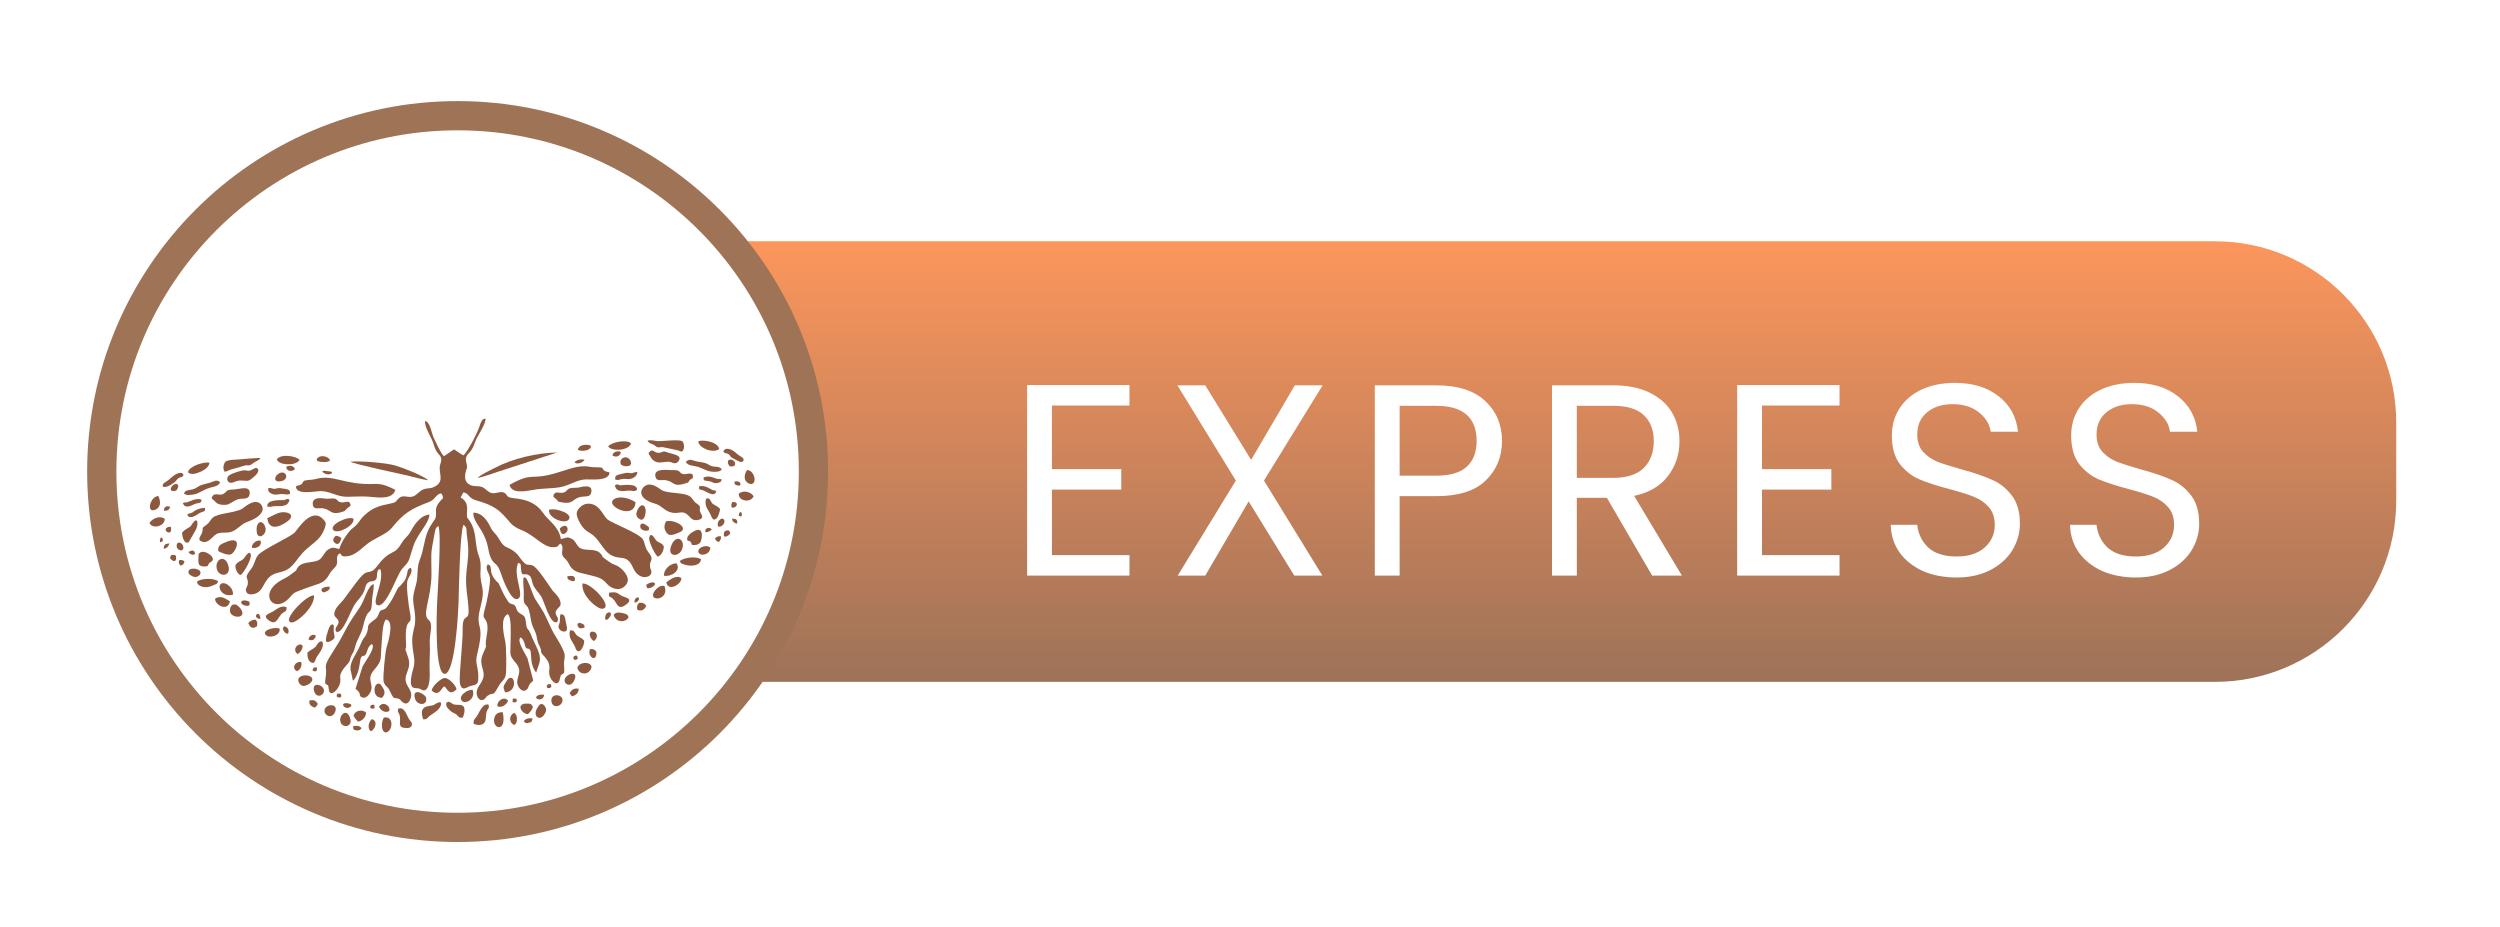 <svg width="89" height="33" viewBox="0 0 89 33" fill="none" xmlns="http://www.w3.org/2000/svg">
<g filter="url(#filter0_d_84_1191)">
<path d="M25.648 5.52H78.851C82.55 5.52 85.549 8.518 85.549 12.217V14.994C85.549 18.693 82.55 21.692 78.851 21.692H25.648V5.52Z" fill="url(#paint0_linear_84_1191)" stroke="white" stroke-width="0.487"/>
<path d="M37.449 11.611V13.875H39.917V14.604H37.449V16.936H40.209V17.665H36.565V10.882H40.209V11.611H37.449ZM44.997 14.283L47.076 17.665H46.075L44.452 15.022L42.907 17.665H41.926L43.996 14.283L41.916 10.892H42.907L44.54 13.545L46.095 10.892H47.086L44.997 14.283ZM53.471 12.874C53.471 13.438 53.277 13.908 52.888 14.283C52.506 14.653 51.92 14.837 51.129 14.837H49.827V17.665H48.943V10.892H51.129C51.894 10.892 52.474 11.076 52.869 11.446C53.27 11.815 53.471 12.291 53.471 12.874ZM51.129 14.108C51.622 14.108 51.984 14.002 52.218 13.788C52.451 13.574 52.568 13.269 52.568 12.874C52.568 12.039 52.088 11.621 51.129 11.621H49.827V14.108H51.129ZM58.817 17.665L57.204 14.896H56.135V17.665H55.251V10.892H57.437C57.949 10.892 58.38 10.979 58.73 11.154C59.086 11.329 59.352 11.566 59.526 11.864C59.701 12.162 59.789 12.502 59.789 12.884C59.789 13.35 59.653 13.762 59.381 14.118C59.115 14.474 58.713 14.711 58.176 14.828L59.876 17.665H58.817ZM56.135 14.186H57.437C57.916 14.186 58.276 14.069 58.516 13.836C58.755 13.597 58.875 13.279 58.875 12.884C58.875 12.482 58.755 12.171 58.516 11.951C58.282 11.731 57.923 11.621 57.437 11.621H56.135V14.186ZM62.727 11.611V13.875H65.196V14.604H62.727V16.936H65.487V17.665H61.843V10.882H65.487V11.611H62.727ZM69.653 17.733C69.206 17.733 68.804 17.655 68.448 17.5C68.098 17.338 67.823 17.118 67.622 16.839C67.421 16.554 67.318 16.227 67.311 15.858H68.254C68.286 16.175 68.416 16.444 68.642 16.664C68.876 16.878 69.213 16.985 69.653 16.985C70.074 16.985 70.405 16.881 70.644 16.674C70.891 16.46 71.014 16.188 71.014 15.858C71.014 15.598 70.942 15.388 70.8 15.226C70.657 15.064 70.479 14.941 70.265 14.857C70.052 14.772 69.763 14.682 69.4 14.585C68.953 14.468 68.594 14.351 68.322 14.235C68.056 14.118 67.826 13.937 67.632 13.691C67.444 13.438 67.35 13.101 67.35 12.68C67.35 12.311 67.444 11.983 67.632 11.698C67.82 11.413 68.082 11.193 68.419 11.038C68.762 10.882 69.154 10.804 69.595 10.804C70.23 10.804 70.748 10.963 71.15 11.28C71.558 11.598 71.788 12.019 71.84 12.544H70.868C70.835 12.285 70.699 12.058 70.46 11.864C70.22 11.663 69.903 11.562 69.507 11.562C69.138 11.562 68.837 11.659 68.604 11.854C68.37 12.042 68.254 12.307 68.254 12.651C68.254 12.897 68.322 13.098 68.458 13.253C68.6 13.409 68.772 13.529 68.973 13.613C69.18 13.691 69.469 13.781 69.838 13.885C70.285 14.008 70.644 14.131 70.916 14.254C71.189 14.371 71.422 14.555 71.616 14.808C71.81 15.054 71.908 15.391 71.908 15.819C71.908 16.149 71.82 16.46 71.645 16.752C71.47 17.043 71.211 17.28 70.868 17.461C70.524 17.642 70.12 17.733 69.653 17.733ZM76.037 17.733C75.59 17.733 75.188 17.655 74.832 17.5C74.482 17.338 74.207 17.118 74.006 16.839C73.805 16.554 73.701 16.227 73.695 15.858H74.637C74.67 16.175 74.799 16.444 75.026 16.664C75.259 16.878 75.596 16.985 76.037 16.985C76.458 16.985 76.788 16.881 77.028 16.674C77.274 16.46 77.397 16.188 77.397 15.858C77.397 15.598 77.326 15.388 77.183 15.226C77.041 15.064 76.863 14.941 76.649 14.857C76.435 14.772 76.147 14.682 75.784 14.585C75.337 14.468 74.978 14.351 74.705 14.235C74.44 14.118 74.21 13.937 74.016 13.691C73.828 13.438 73.734 13.101 73.734 12.68C73.734 12.311 73.828 11.983 74.016 11.698C74.203 11.413 74.466 11.193 74.803 11.038C75.146 10.882 75.538 10.804 75.978 10.804C76.613 10.804 77.132 10.963 77.533 11.28C77.941 11.598 78.171 12.019 78.223 12.544H77.251C77.219 12.285 77.083 12.058 76.843 11.864C76.604 11.663 76.286 11.562 75.891 11.562C75.522 11.562 75.221 11.659 74.987 11.854C74.754 12.042 74.637 12.307 74.637 12.651C74.637 12.897 74.705 13.098 74.841 13.253C74.984 13.409 75.156 13.529 75.356 13.613C75.564 13.691 75.852 13.781 76.221 13.885C76.668 14.008 77.028 14.131 77.3 14.254C77.572 14.371 77.805 14.555 78 14.808C78.194 15.054 78.291 15.391 78.291 15.819C78.291 16.149 78.204 16.46 78.029 16.752C77.854 17.043 77.595 17.28 77.251 17.461C76.908 17.642 76.503 17.733 76.037 17.733Z" fill="white"/>
<circle cx="16.291" cy="13.961" r="12.668" fill="white" stroke="#9F7356" stroke-width="1.041"/>
<g filter="url(#filter1_i_84_1191)">
<path fill-rule="evenodd" clip-rule="evenodd" d="M19.969 13.591C19.884 13.122 19.544 12.962 19.324 12.645C19.081 12.296 18.731 12.177 18.29 12.134C17.985 12.102 18.093 12.019 17.952 11.94C17.818 11.867 17.66 11.987 17.5 11.949C17.373 11.921 17.297 11.8 17.179 11.744C17.037 11.677 16.881 11.735 16.739 11.662C16.621 11.6 16.536 11.508 16.561 11.304C16.579 11.061 16.672 11.136 16.596 10.841C16.548 10.635 16.672 10.562 16.765 10.446C16.851 10.324 16.879 10.216 16.942 10.066C17.022 9.872 17.287 9.511 17.287 9.303C17.159 9.292 17.112 9.446 17.066 9.583C16.992 9.823 16.634 10.502 16.5 10.609C16.421 10.579 16.163 10.393 16.163 10.393L15.807 10.64C15.698 10.56 15.529 10.157 15.454 10.014C15.35 9.799 15.318 9.418 15.134 9.387C15.101 9.602 15.36 9.962 15.424 10.173C15.474 10.328 15.509 10.445 15.594 10.537C15.701 10.667 15.748 10.698 15.675 10.921C15.574 11.224 15.875 11.531 15.448 11.736C15.3 11.809 15.165 11.754 15 11.857C14.884 11.935 14.815 12.045 14.677 12.079C14.506 12.12 14.35 12.003 14.208 12.128C14.057 12.264 14.145 12.277 13.853 12.335C13.537 12.394 13.292 12.472 13.067 12.662C12.941 12.769 12.883 12.822 12.789 12.962C12.669 13.124 12.661 13.114 12.511 13.238C12.394 13.345 12.129 13.717 12.08 13.944C11.904 13.906 11.842 13.847 11.659 13.979C11.559 14.056 11.514 14.188 11.413 14.288C11.204 14.477 10.799 14.343 10.604 14.594C10.467 14.78 10.692 14.595 10.318 14.876C10.177 14.978 10.112 14.992 9.972 15.077C9.17 15.574 9.777 16.284 10.318 15.664C10.436 15.53 10.446 15.501 10.658 15.425C10.797 15.368 10.911 15.335 11.059 15.278C11.37 15.163 11.546 15.172 11.729 14.837C11.799 14.699 11.932 14.609 11.976 14.523C12.055 14.345 11.915 14.232 12.09 14.096C12.2 14.153 12.101 14.219 12.343 14.203C12.626 14.179 12.837 13.95 13.045 13.784C13.32 13.558 13.752 13.426 13.947 13.192C14.371 12.667 14.635 12.509 15.265 12.273C15.519 12.172 15.502 11.998 15.705 11.961C15.751 12.021 15.766 12.054 15.77 12.133C15.359 12.539 15.606 12.601 15.49 12.871C15.464 12.917 15.344 13.08 15.292 13.178C15.092 13.547 15.108 13.928 14.947 14.318C14.822 14.628 14.901 14.861 14.815 15.191C14.719 15.55 14.675 15.642 14.74 16.032C14.897 16.915 14.55 16.716 14.727 17.71C14.798 18.123 14.692 18.156 14.636 18.535C14.613 18.716 14.623 18.868 14.751 18.89C14.831 18.909 14.88 18.89 14.951 18.921C15.006 18.941 15.029 18.98 15.093 18.977C15.311 18.956 15.308 18.455 15.294 18.214C15.282 17.91 15.32 17.582 15.3 17.291C15.28 16.999 15.441 16.598 15.253 16.46C15.011 16.273 15.357 15.695 15.361 14.829C15.359 14.103 15.315 14.184 15.457 13.469C15.496 13.298 15.477 13.192 15.608 13.125C15.725 13.429 15.576 15.478 15.557 15.94C15.545 16.239 15.472 18.403 15.835 18.387C16.206 18.37 16.313 16.166 16.325 15.856C16.335 15.411 16.372 13.361 16.496 13.086C16.63 13.147 16.601 13.273 16.619 13.435C16.706 14.05 16.669 14.159 16.603 14.797C16.558 15.3 16.657 15.616 16.679 16.077C16.715 16.576 16.458 16.154 16.471 16.817C16.476 17.273 16.339 18.455 16.37 18.679C16.411 19.054 16.628 18.859 16.71 18.832C16.947 18.755 17.049 18.829 17.026 18.402C16.994 17.993 16.896 18.025 17.011 17.587C17.07 17.337 17.149 16.973 17.079 16.723C16.988 16.401 17.059 16.223 17.129 15.905C17.226 15.507 17.189 15.413 17.123 15.067C17.063 14.755 17.17 14.513 17.054 14.209C16.878 13.772 17 13.356 16.712 12.93C16.681 12.886 16.642 12.854 16.628 12.804C16.588 12.609 16.746 12.304 16.399 12.111L16.495 11.927C16.711 11.962 16.657 12.122 16.935 12.206C17.604 12.396 17.775 12.54 18.174 13.018C18.274 13.132 18.416 13.21 18.59 13.281C19.057 13.468 19.338 13.895 19.709 13.878C19.919 13.869 19.84 13.816 19.948 13.75C20.112 13.872 19.952 14.031 20.034 14.185C20.094 14.294 20.174 14.308 20.256 14.479C20.397 14.771 20.622 14.778 20.909 14.85C21.243 14.942 21.412 14.946 21.604 15.179C21.765 15.369 22.123 15.488 22.313 15.176C22.468 14.922 22.102 14.606 21.976 14.544C21.921 14.513 21.849 14.494 21.786 14.463C21.731 14.431 21.685 14.388 21.637 14.362C21.34 14.156 21.52 14.266 21.382 14.109C21.19 13.881 20.796 14.056 20.602 13.868C20.502 13.765 20.483 13.654 20.372 13.591C20.183 13.48 20.148 13.554 19.969 13.591Z" fill="#8C593F"/>
<path fill-rule="evenodd" clip-rule="evenodd" d="M17.872 15.427C17.674 14.98 17.798 15.268 17.593 14.989C17.386 14.717 17.563 14.546 17.363 14.488C17.252 14.644 17.415 14.8 17.441 14.951C17.474 15.136 17.322 15.89 17.257 16.096C17.153 16.472 17.263 16.343 17.334 16.571C17.39 16.771 17.324 17.004 17.299 17.208C17.268 17.586 17.388 17.204 17.182 17.702C17.003 18.149 17.392 18.295 17.116 18.718C17.03 18.851 16.911 19.003 17 19.207C17.029 19.267 17.091 19.338 17.18 19.317C17.285 19.296 17.281 19.211 17.364 19.163C17.596 19.012 17.522 19.235 17.731 18.86C17.853 18.635 17.941 18.631 17.996 18.471C18.042 18.334 18.025 17.395 17.99 17.25C17.936 17 17.792 16.381 18.079 16.262C18.212 16.357 18.18 16.949 18.178 17.186C18.18 17.726 18.101 17.69 18.37 18.01C18.654 18.352 18.308 18.52 18.449 18.828C18.501 18.927 18.632 19.073 18.767 18.932C18.825 18.874 18.803 18.824 18.863 18.748C18.897 18.691 18.946 18.688 18.981 18.619L18.779 17.835C18.728 17.719 18.47 17.331 18.493 17.172C18.517 16.974 18.652 17.205 18.68 17.327C18.733 17.606 18.83 17.399 18.887 17.572C18.923 17.677 18.866 18.09 19.089 18.339L19.19 18.036C19.308 17.699 19.07 17.434 18.873 16.925C18.814 16.781 18.78 16.833 18.745 16.706C18.718 16.594 18.73 16.481 18.686 16.387C18.649 16.293 18.585 16.291 18.499 16.227C18.382 16.136 18.422 16.135 18.355 15.997C18.303 15.892 18.238 15.923 18.143 15.871C18.089 15.84 17.902 15.505 17.872 15.427Z" fill="#8C593F"/>
<path fill-rule="evenodd" clip-rule="evenodd" d="M13.739 16.454C14.044 16.486 13.828 17.243 13.763 17.438C13.717 17.58 13.622 18.53 13.656 18.663C13.684 18.763 13.731 18.806 13.785 18.86C13.848 18.919 13.862 18.964 13.899 19.041C14.062 19.383 14.03 19.176 14.242 19.301C14.242 19.301 14.463 19.623 14.605 19.297C14.694 19.096 14.595 18.954 14.52 18.833C14.271 18.422 14.688 18.274 14.53 17.803C14.35 17.282 14.479 17.676 14.454 17.289C14.395 16.2 14.716 16.816 14.589 16.174C14.549 15.968 14.45 15.247 14.506 15.064C14.552 14.916 14.72 14.751 14.621 14.609C14.49 14.66 14.52 14.731 14.481 14.88C14.452 14.999 14.409 15.074 14.341 15.15C14.088 15.448 14.252 15.165 14.024 15.614C13.98 15.712 13.781 16.036 13.707 16.073C13.568 16.146 13.554 16.08 13.483 16.246C13.43 16.378 13.421 16.395 13.321 16.467C12.981 16.712 13.175 16.67 13.042 16.974C12.997 17.089 12.958 17.068 12.887 17.223C12.852 17.309 12.808 17.401 12.772 17.482C12.571 17.862 12.411 18.049 12.503 18.349L12.55 18.571C12.571 18.655 12.549 18.594 12.58 18.626C12.816 18.357 12.803 17.913 12.847 17.821C12.934 17.649 12.981 17.883 13.084 17.535C13.122 17.393 13.282 17.228 13.274 17.426C13.258 17.618 12.986 17.967 12.906 18.128L12.656 18.921C12.899 19.096 12.744 19.148 12.87 19.216C13.011 19.294 13.13 19.142 13.183 19.044C13.341 18.728 13 18.602 13.338 18.222C13.617 17.889 13.537 17.875 13.582 17.367C13.607 17.124 13.605 16.595 13.739 16.454Z" fill="#8C593F"/>
<path fill-rule="evenodd" clip-rule="evenodd" d="M11.581 13.139C11.618 13.002 11.579 12.964 11.51 12.889C11.079 12.418 10.576 13.279 10.492 13.355C10.316 13.526 9.365 13.95 9.187 14.161C9.077 14.289 9.069 14.487 8.941 14.65C8.669 15.005 8.826 14.903 8.824 15.145C8.826 15.291 8.72 15.329 8.763 15.457C8.791 15.546 8.895 15.569 8.985 15.554C9.422 15.501 9.336 15.043 9.73 14.846C9.878 14.772 10.056 14.775 10.237 14.666C10.385 14.58 10.497 14.43 10.598 14.295C11.043 13.691 11.386 13.749 11.581 13.139Z" fill="#8C593F"/>
<path fill-rule="evenodd" clip-rule="evenodd" d="M21.111 13.451C21.337 13.627 21.498 14.008 21.727 14.144C22.104 14.369 22.308 14.09 22.544 14.626C22.714 15.006 23.061 14.991 23.155 14.858C23.24 14.736 23.153 14.689 23.142 14.583C23.104 14.325 23.32 14.35 23.083 14.056C22.945 13.888 22.975 13.729 22.877 13.587C22.732 13.374 21.781 13.022 21.617 12.883C21.454 12.738 21.32 12.266 20.866 12.336C20.721 12.36 20.52 12.537 20.53 12.695C20.539 12.846 20.667 13.066 20.736 13.153C20.882 13.332 20.931 13.312 21.111 13.451Z" fill="#8C593F"/>
<path fill-rule="evenodd" clip-rule="evenodd" d="M13.54 14.656C13.705 15.133 13.131 15.968 13.495 15.947C13.786 15.923 14.152 14.832 14.305 14.662C14.625 14.31 14.515 14.433 14.717 13.833C14.864 13.388 15.274 13.038 15.287 12.717C14.923 12.749 14.713 13.153 14.592 13.361C14.514 13.488 14.473 13.501 14.397 13.594C14.262 13.752 14.205 13.957 13.983 14.057C13.581 14.249 13.464 14.553 13.305 14.684C13.188 14.784 13.118 14.737 13.003 14.798C12.879 14.866 12.691 15.121 12.598 15.249C12.453 15.435 12.359 15.575 12.223 15.755C12.121 15.883 11.88 16.063 11.902 16.298C11.946 16.397 12.065 16.448 12.053 16.556C12.039 16.692 11.884 16.738 11.974 16.891C12.212 16.976 12.472 16.149 12.635 15.906C12.729 15.761 12.913 15.601 12.969 15.418C13.014 15.298 13.019 15.191 13.118 15.131C13.242 15.052 13.287 15.14 13.396 15.011C13.423 14.948 13.418 14.875 13.43 14.791C13.45 14.677 13.458 14.682 13.54 14.656Z" fill="#8C593F"/>
<path fill-rule="evenodd" clip-rule="evenodd" d="M17.481 13.205C17.37 12.968 17.19 12.655 16.852 12.648C16.835 12.845 16.996 13.063 17.094 13.216C17.457 13.786 17.327 14.028 17.515 14.335C17.621 14.51 17.704 14.439 17.826 14.793C17.89 14.993 18.173 15.763 18.4 15.725C18.732 15.671 18.24 14.905 18.445 14.44C18.54 14.464 18.54 14.469 18.543 14.593C18.566 15.014 18.657 14.745 18.845 14.889C18.923 14.947 18.926 15.06 18.962 15.171C19.019 15.36 19.167 15.466 19.265 15.63C19.386 15.828 19.585 16.652 19.831 16.545C19.926 16.389 19.791 16.355 19.78 16.215C19.777 16.109 19.901 16.036 19.953 15.944C19.994 15.705 19.76 15.536 19.668 15.416C19.523 15.22 19.131 14.579 18.948 14.525C18.797 14.475 18.77 14.544 18.654 14.425C18.46 14.242 18.475 14.067 18.016 13.868C17.851 13.791 17.771 13.564 17.664 13.439C17.596 13.352 17.549 13.326 17.481 13.205Z" fill="#8C593F"/>
<path fill-rule="evenodd" clip-rule="evenodd" d="M11.576 18.727C11.677 18.829 11.681 18.722 11.705 18.935C11.726 19.199 11.966 19.047 12.072 18.812C12.223 18.474 11.915 18.532 12.404 17.999C12.472 17.923 12.459 17.839 12.512 17.73C12.564 17.637 12.598 17.602 12.626 17.482C12.694 17.215 12.744 17.173 12.842 16.944C12.931 16.749 12.946 16.557 13.018 16.373C13.135 16.076 13.224 16.269 13.241 15.846C13.243 15.615 13.326 15.353 13.3 15.191C13.08 15.262 12.995 15.756 12.799 16.034C12.61 16.312 12.465 16.51 12.29 16.844C12.115 17.184 11.994 17.381 11.805 17.676C11.495 18.162 11.636 18.072 11.605 18.422C11.592 18.535 11.574 18.598 11.576 18.727Z" fill="#8C593F"/>
<path fill-rule="evenodd" clip-rule="evenodd" d="M19.302 16.113C19.219 15.976 19.151 15.878 19.067 15.747C18.977 15.604 18.9 15.321 18.796 15.106C18.722 14.935 18.705 14.964 18.641 14.955C18.602 15.137 18.663 15.393 18.645 15.63C18.629 16.025 18.75 15.834 18.834 16.134C18.898 16.345 18.883 16.503 18.971 16.707C19.118 17.061 19.055 16.833 19.136 17.218C19.163 17.329 19.202 17.372 19.238 17.467C19.296 17.627 19.224 17.602 19.332 17.716C19.718 18.115 19.472 18.222 19.582 18.498C19.655 18.681 19.88 18.873 19.934 18.55C19.974 18.362 19.995 18.446 20.079 18.352C20.101 18.21 20.079 18.149 20.077 18.02C20.081 17.913 20.109 17.822 20.105 17.726C20.097 17.541 19.801 17.093 19.703 16.922C19.606 16.764 19.453 16.354 19.302 16.113Z" fill="#8C593F"/>
<path fill-rule="evenodd" clip-rule="evenodd" d="M18.141 11.658C18.208 11.97 18.646 11.9 18.963 11.841C19.303 11.775 19.657 11.799 19.974 11.735C20.29 11.67 20.548 11.473 20.855 11.465C21.096 11.46 21.665 11.531 21.702 11.225C21.631 11.178 21.598 11.208 21.535 11.165C21.472 11.134 21.481 11.1 21.427 11.046C21.275 11.019 21.145 11.048 20.986 11.015C20.587 10.937 20.216 11.122 19.76 11.249C18.848 11.508 18.981 11.188 18.141 11.658Z" fill="#8C593F"/>
<path fill-rule="evenodd" clip-rule="evenodd" d="M10.536 11.717C10.539 12.026 11.173 11.891 11.391 11.882C11.681 11.869 11.924 12.038 12.228 12.075C12.477 12.104 12.761 12.041 13.258 12.092C13.563 12.123 13.989 12.155 14.074 11.836C13.869 11.733 13.632 11.614 13.35 11.626C12.237 11.675 11.891 11.274 11.255 11.448C11.101 11.489 10.981 11.472 10.826 11.512C10.759 11.577 10.782 11.604 10.716 11.647C10.633 11.695 10.619 11.657 10.536 11.717Z" fill="#8C593F"/>
<path fill-rule="evenodd" clip-rule="evenodd" d="M9.315 12.642C9.392 12.521 9.334 12.371 9.247 12.313C9.013 12.149 8.66 12.491 8.619 12.515C8.306 12.67 7.759 12.666 7.575 12.826C7.475 12.92 7.464 12.999 7.356 13.077C7.148 13.233 7.256 13.144 7.19 13.371C7.171 13.445 7.003 13.605 7.17 13.671C7.447 13.788 7.566 13.434 7.778 13.38C7.916 13.345 8.052 13.373 8.182 13.345C8.425 13.289 8.546 13.092 8.751 12.999C8.859 12.949 9.168 12.868 9.315 12.642Z" fill="#8C593F"/>
<path fill-rule="evenodd" clip-rule="evenodd" d="M24.553 12.798C24.622 12.88 24.716 12.948 24.879 12.902C25.082 12.848 24.967 12.706 24.938 12.646C24.856 12.481 25.01 12.463 24.813 12.331C24.672 12.236 24.721 12.233 24.613 12.115C24.436 11.914 23.917 11.988 23.592 11.867C23.513 11.836 23.227 11.546 22.98 11.686C22.897 11.734 22.795 11.862 22.838 11.996C22.895 12.19 23.172 12.285 23.339 12.334C23.562 12.403 23.643 12.574 23.875 12.636C24.21 12.729 24.276 12.501 24.553 12.798Z" fill="#8C593F"/>
<path fill-rule="evenodd" clip-rule="evenodd" d="M8.846 12.088C8.888 12.041 8.909 11.928 8.872 11.857C8.797 11.702 8.478 11.823 8.285 11.826C8.027 11.832 8.105 11.89 7.949 11.982C7.825 12.055 7.661 11.933 7.575 12.049C7.482 12.171 7.579 12.15 7.679 12.275C7.778 12.394 8.061 12.382 8.127 12.351C8.225 12.307 8.349 12.217 8.448 12.179C8.579 12.128 8.77 12.182 8.846 12.088Z" fill="#8C593F"/>
<path fill-rule="evenodd" clip-rule="evenodd" d="M24.424 11.6C24.563 11.555 24.482 11.564 24.558 11.488C24.65 11.399 24.671 11.466 24.668 11.348C24.659 11.174 24.412 11.308 24.308 11.273C24.181 11.234 24.21 11.126 24 11.135C23.799 11.144 23.215 11.029 23.345 11.406C23.395 11.544 23.584 11.468 23.72 11.496C24.023 11.556 23.951 11.756 24.424 11.6Z" fill="#8C593F"/>
<path fill-rule="evenodd" clip-rule="evenodd" d="M15.241 11.493C15.086 11.336 14.301 11.033 14.054 10.965C13.712 10.874 12.877 10.803 12.474 10.832C12.559 10.913 14.355 11.29 14.531 11.332C14.745 11.385 15.024 11.469 15.241 11.493Z" fill="#8C593F"/>
<path fill-rule="evenodd" clip-rule="evenodd" d="M11.59 12.149C11.534 12.146 11.079 12.042 11.138 12.382C11.178 12.56 11.343 12.469 11.503 12.495C11.791 12.534 11.758 12.765 12.215 12.611C12.297 12.585 12.306 12.545 12.357 12.497C12.424 12.433 12.422 12.478 12.483 12.379C12.435 12.168 12.317 12.302 12.149 12.282C11.996 12.272 12.034 12.14 11.848 12.143C11.759 12.141 11.678 12.162 11.59 12.149Z" fill="#8C593F"/>
<path fill-rule="evenodd" clip-rule="evenodd" d="M19.695 12.061C19.747 12.149 19.749 12.11 19.818 12.185C19.888 12.261 19.84 12.252 19.96 12.275C20.447 12.372 20.351 12.145 20.692 12.085C20.854 12.056 20.997 12.106 21.044 11.946C21.14 11.582 20.642 11.75 20.585 11.758C20.504 11.767 20.432 11.759 20.359 11.768C20.165 11.782 20.192 11.922 20.022 11.941C19.852 11.959 19.76 11.856 19.695 12.061Z" fill="#8C593F"/>
<path fill-rule="evenodd" clip-rule="evenodd" d="M16.999 11.415C17.202 11.378 17.504 11.264 17.709 11.198L19.831 10.508C19.122 10.517 18.244 10.719 17.601 11.062C17.412 11.161 17.125 11.286 16.999 11.415Z" fill="#8C593F"/>
<path fill-rule="evenodd" clip-rule="evenodd" d="M20.983 15.769C21.029 15.818 21.384 16.19 21.536 16.032C21.704 15.85 20.993 15.122 20.734 15.173C20.715 15.438 20.875 15.639 20.983 15.769Z" fill="#8C593F"/>
<path fill-rule="evenodd" clip-rule="evenodd" d="M11.182 15.594C10.933 15.565 10.152 16.359 10.306 16.527C10.445 16.672 10.832 16.267 10.883 16.214C11.001 16.08 11.187 15.852 11.182 15.594Z" fill="#8C593F"/>
<path fill-rule="evenodd" clip-rule="evenodd" d="M9.033 11.085C8.901 11.153 8.892 11.176 8.741 11.143C8.629 11.12 8.164 11.275 8.12 11.356C8.043 11.472 8.126 11.598 8.24 11.587C8.345 11.572 8.396 11.507 8.573 11.505C8.718 11.499 8.813 11.551 8.921 11.468C9.012 11.402 9.253 11.222 9.186 11.101C9.14 11.03 9.09 11.06 9.033 11.085Z" fill="#8C593F"/>
<path fill-rule="evenodd" clip-rule="evenodd" d="M23.134 10.475C23.058 10.558 23.09 10.539 23.128 10.605C23.321 11.002 23.603 10.815 23.827 10.839C23.931 10.851 24.04 10.942 24.125 10.848C24.369 10.595 23.895 10.56 23.776 10.509C23.562 10.423 23.623 10.51 23.446 10.518C23.292 10.525 23.243 10.364 23.134 10.475Z" fill="#8C593F"/>
<path fill-rule="evenodd" clip-rule="evenodd" d="M7.982 11.16C7.998 11.165 7.963 11.233 8.136 11.147C8.243 11.092 8.437 11.067 8.65 10.989C8.854 10.919 8.842 11.026 9 10.895C9.108 10.806 9.205 10.807 9.273 10.709C9.218 10.683 8.636 10.748 8.49 10.754C8.377 10.759 8.168 10.769 8.069 10.807C7.963 10.851 7.922 11.061 7.982 11.16Z" fill="#8C593F"/>
<path fill-rule="evenodd" clip-rule="evenodd" d="M23.053 10.085C23.12 10.211 23.203 10.174 23.32 10.265C23.459 10.382 23.464 10.281 23.655 10.329L24.158 10.436C24.166 10.441 24.213 10.462 24.221 10.467C24.326 10.474 24.269 10.47 24.311 10.441C24.379 10.348 24.355 10.14 24.277 10.099C24.151 10.037 23.592 10.107 23.423 10.103C23.303 10.096 23.176 10.046 23.053 10.085Z" fill="#8C593F"/>
<path fill-rule="evenodd" clip-rule="evenodd" d="M22.625 12.277C22.123 11.95 21.631 12.157 21.839 12.39C22.039 12.617 22.605 12.75 22.625 12.277Z" fill="#8C593F"/>
<path fill-rule="evenodd" clip-rule="evenodd" d="M9.516 12.847C9.588 13.446 10.218 12.991 10.303 12.897C10.497 12.68 10.178 12.604 9.991 12.641C9.845 12.669 9.639 12.791 9.516 12.847Z" fill="#8C593F"/>
<path fill-rule="evenodd" clip-rule="evenodd" d="M15.366 18.976C15.622 19.23 15.716 18.882 15.815 18.833C15.91 18.874 15.985 19.214 16.253 18.937C16.235 18.803 15.98 18.527 15.827 18.534C15.707 18.54 15.398 18.806 15.366 18.976Z" fill="#8C593F"/>
<path fill-rule="evenodd" clip-rule="evenodd" d="M7.769 14.011C7.823 14.064 8.093 14.165 8.207 14.138C8.378 14.091 8.695 13.419 8.031 13.701C7.884 13.764 7.746 13.809 7.769 14.011Z" fill="#8C593F"/>
<path fill-rule="evenodd" clip-rule="evenodd" d="M23.716 12.954C23.62 13.132 23.64 13.233 23.739 13.375C23.831 13.506 24.019 13.419 24.175 13.355C24.567 13.214 24.041 12.877 23.716 12.954Z" fill="#8C593F"/>
<path fill-rule="evenodd" clip-rule="evenodd" d="M24.747 10.81C24.604 10.765 24.532 10.729 24.415 10.841C24.497 11.006 24.74 10.962 24.922 11.044C25.128 11.13 25.23 11.204 25.488 11.193C25.673 11.185 25.685 11.111 25.693 11.094C25.561 10.982 25.518 11.034 25.367 11.001C25.255 10.978 25.21 10.907 25.09 10.878C24.971 10.845 24.866 10.844 24.747 10.81Z" fill="#8C593F"/>
<path fill-rule="evenodd" clip-rule="evenodd" d="M6.723 12.019C7.022 12.006 7.065 11.937 7.319 11.819C7.549 11.707 7.765 11.748 7.837 11.565C7.721 11.458 7.621 11.53 7.482 11.581C7.368 11.614 7.238 11.637 7.132 11.681C7.009 11.732 6.982 11.794 6.844 11.823C6.698 11.858 6.594 11.834 6.548 11.971C6.619 12.002 6.627 12.024 6.723 12.019Z" fill="#8C593F"/>
<path fill-rule="evenodd" clip-rule="evenodd" d="M6.483 13.358C6.478 13.488 6.561 13.8 6.719 13.697L6.97 13.264C7.085 13.017 7.031 12.766 6.842 13.05C6.765 13.166 6.79 13.137 6.658 13.216C6.567 13.27 6.534 13.3 6.483 13.358Z" fill="#8C593F"/>
<path fill-rule="evenodd" clip-rule="evenodd" d="M11.172 17.996C11.223 17.921 11.223 17.915 11.26 17.818C11.305 17.709 11.582 17.444 11.469 17.229C11.316 17.225 11.294 17.372 11.211 17.443C11.111 17.527 11.038 17.541 10.946 17.629C10.945 17.646 10.914 18.007 11.172 17.996Z" fill="#8C593F"/>
<path fill-rule="evenodd" clip-rule="evenodd" d="M15.067 20.007C15.179 20.008 15.188 19.991 15.255 19.921C15.348 19.826 15.61 19.713 15.682 19.536C15.79 19.25 15.442 19.496 15.442 19.496C15.319 19.557 14.872 19.464 15.067 20.007Z" fill="#8C593F"/>
<path fill-rule="evenodd" clip-rule="evenodd" d="M16.296 19.886C16.35 19.94 16.374 19.956 16.471 19.946C16.523 19.837 16.561 19.705 16.518 19.567C16.419 19.436 16.263 19.527 16.12 19.461C16.065 19.429 16.019 19.375 15.954 19.383C15.882 19.398 15.871 19.449 15.892 19.527C15.928 19.627 16.068 19.744 16.148 19.78C16.265 19.837 16.219 19.799 16.296 19.886Z" fill="#8C593F"/>
<path fill-rule="evenodd" clip-rule="evenodd" d="M20.795 17.201C20.726 17.12 20.607 17.08 20.529 17.01C20.452 16.935 20.457 16.817 20.295 16.841C20.211 17.12 20.422 17.274 20.479 17.446C20.586 17.79 20.819 17.409 20.795 17.201Z" fill="#8C593F"/>
<path fill-rule="evenodd" clip-rule="evenodd" d="M16.857 20.155C16.951 20.224 17.247 20.267 17.29 20.012C17.302 19.91 17.298 19.798 17.334 19.706C17.387 19.591 17.427 19.612 17.392 19.484C17.161 19.416 17.047 19.826 16.946 19.937C16.887 20.007 16.854 20.031 16.857 20.155Z" fill="#8C593F"/>
<path fill-rule="evenodd" clip-rule="evenodd" d="M14.665 20.178C14.668 20.116 14.629 20.084 14.59 20.04C14.483 19.904 14.417 19.541 14.18 19.625C14.135 19.751 14.199 19.76 14.227 19.86C14.283 20.066 14.145 20.28 14.386 20.309C14.49 20.326 14.667 20.33 14.665 20.178Z" fill="#8C593F"/>
<path fill-rule="evenodd" clip-rule="evenodd" d="M8.555 14.871C8.669 14.826 8.957 14.301 8.93 14.151C8.891 13.939 8.709 14.245 8.675 14.286C8.549 14.404 8.487 14.362 8.383 14.518C8.37 14.676 8.46 14.824 8.555 14.871Z" fill="#8C593F"/>
<path fill-rule="evenodd" clip-rule="evenodd" d="M25.534 12.824C25.576 12.765 25.631 12.6 25.635 12.515C25.535 12.402 25.478 12.415 25.369 12.33C25.284 12.249 25.29 12.091 25.135 12.154C25.058 12.433 25.246 12.577 25.311 12.754C25.354 12.882 25.432 12.957 25.534 12.824Z" fill="#8C593F"/>
<path fill-rule="evenodd" clip-rule="evenodd" d="M23.351 13.628C23.313 13.579 23.171 13.31 23.114 13.526C23.075 13.68 23.329 14.152 23.415 14.216C23.538 14.177 23.633 14.01 23.632 13.847C23.533 13.693 23.459 13.742 23.351 13.628Z" fill="#8C593F"/>
<path fill-rule="evenodd" clip-rule="evenodd" d="M22.149 15.617C21.944 15.513 22.003 15.46 21.687 15.496C21.637 15.74 21.75 15.538 21.937 15.873C22.035 16.037 22.115 16.051 22.298 15.913C22.556 15.711 22.276 15.679 22.149 15.617Z" fill="#8C593F"/>
<path fill-rule="evenodd" clip-rule="evenodd" d="M12.583 12.864C12.379 12.75 11.663 13.107 11.882 13.283C12.037 13.412 12.638 13.104 12.583 12.864Z" fill="#8C593F"/>
<path fill-rule="evenodd" clip-rule="evenodd" d="M20.223 12.917C20.465 12.715 19.815 12.462 19.546 12.547C19.502 12.83 20.064 13.053 20.223 12.917Z" fill="#8C593F"/>
<path fill-rule="evenodd" clip-rule="evenodd" d="M10.206 16.024C10.025 15.92 9.849 16.091 9.725 16.163C9.593 16.242 9.333 16.293 9.543 16.464C9.855 16.721 9.886 16.348 10.061 16.222C10.152 16.156 10.2 16.177 10.206 16.024Z" fill="#8C593F"/>
<path fill-rule="evenodd" clip-rule="evenodd" d="M7.384 14.556C7.556 14.284 7.336 14.541 7.535 14.386C7.719 14.243 7.264 13.931 7.105 14.084C7.079 14.119 7.066 14.064 7.065 14.278C7.068 14.406 7.003 14.612 7.384 14.556Z" fill="#8C593F"/>
<path fill-rule="evenodd" clip-rule="evenodd" d="M24.942 13.688C24.986 13.601 25.097 13.051 24.642 13.347C24.584 13.383 24.451 13.49 24.463 13.585C24.475 13.691 24.518 13.628 24.572 13.676C24.619 13.713 24.602 13.736 24.632 13.797C24.76 13.808 24.881 13.797 24.942 13.688Z" fill="#8C593F"/>
<path fill-rule="evenodd" clip-rule="evenodd" d="M7.711 14.621C7.77 14.967 8.238 14.935 8.133 14.546C8.022 14.123 7.66 14.291 7.711 14.621Z" fill="#8C593F"/>
<path fill-rule="evenodd" clip-rule="evenodd" d="M24.28 13.953C24.415 13.615 24.077 13.394 23.908 13.795C23.713 14.237 24.171 14.245 24.28 13.953Z" fill="#8C593F"/>
<path fill-rule="evenodd" clip-rule="evenodd" d="M9.852 10.757C9.919 10.883 10.062 10.916 10.223 10.926C10.4 10.935 10.587 10.893 10.665 10.771C10.549 10.63 9.989 10.537 9.852 10.757Z" fill="#8C593F"/>
<path fill-rule="evenodd" clip-rule="evenodd" d="M25.601 10.383C25.579 10.159 25.108 10.039 24.864 10.101C24.839 10.327 25.385 10.562 25.601 10.383Z" fill="#8C593F"/>
<path fill-rule="evenodd" clip-rule="evenodd" d="M6.692 11.211C6.808 11.324 6.996 11.254 7.16 11.185C7.283 11.129 7.458 11.003 7.455 10.868C7.247 10.832 6.725 10.996 6.692 11.211Z" fill="#8C593F"/>
<path fill-rule="evenodd" clip-rule="evenodd" d="M21.653 10.287C21.757 10.485 22.42 10.439 22.462 10.178C22.307 10.033 21.772 10.136 21.653 10.287Z" fill="#8C593F"/>
<path fill-rule="evenodd" clip-rule="evenodd" d="M24.198 14.373C24.25 14.466 24.242 14.455 24.362 14.495C24.616 14.579 24.931 14.537 24.957 14.311C24.793 14.189 24.348 14.242 24.198 14.373Z" fill="#8C593F"/>
<path fill-rule="evenodd" clip-rule="evenodd" d="M7.014 15.101C7.009 15.242 7.215 15.317 7.369 15.299C7.458 15.29 7.523 15.264 7.613 15.226C7.703 15.189 7.744 15.181 7.764 15.091C7.615 14.973 7.172 14.981 7.014 15.101Z" fill="#8C593F"/>
<path fill-rule="evenodd" clip-rule="evenodd" d="M9.727 11.797C9.631 11.785 9.657 11.744 9.542 11.789C9.554 11.889 9.561 11.912 9.64 11.959C9.821 12.063 9.921 11.963 10.106 11.989C10.21 12.001 10.225 12.018 10.323 11.979C10.338 11.821 10.282 11.818 9.969 11.775C9.841 11.764 9.839 11.815 9.727 11.797Z" fill="#8C593F"/>
<path fill-rule="evenodd" clip-rule="evenodd" d="M22.683 11.829C22.678 11.576 22.126 11.679 22.086 11.676C21.965 11.659 22.024 11.611 21.892 11.673C21.936 11.986 22.296 11.847 22.44 11.863C22.553 11.874 22.584 11.907 22.683 11.829Z" fill="#8C593F"/>
<path fill-rule="evenodd" clip-rule="evenodd" d="M8.187 16.164C8.225 16.41 8.748 16.432 8.607 16.134C8.578 16.068 8.47 15.937 8.382 15.919C8.239 15.886 8.176 16.029 8.187 16.164Z" fill="#8C593F"/>
<path fill-rule="evenodd" clip-rule="evenodd" d="M9.516 12.431C9.604 12.455 9.645 12.436 9.742 12.421C9.88 12.393 10.254 12.5 10.308 12.182C10.181 12.132 10.211 12.187 10.097 12.203C10.065 12.21 9.48 12.156 9.516 12.431Z" fill="#8C593F"/>
<path fill-rule="evenodd" clip-rule="evenodd" d="M17.896 19.748C17.743 19.755 17.653 19.798 17.607 19.929C17.469 20.346 18.066 20.523 17.896 19.748Z" fill="#8C593F"/>
<path fill-rule="evenodd" clip-rule="evenodd" d="M8.292 15.569C8.327 15.297 7.951 15.044 7.84 15.212C7.77 15.327 7.877 15.475 7.948 15.522C8.041 15.591 8.17 15.602 8.292 15.569Z" fill="#8C593F"/>
<path fill-rule="evenodd" clip-rule="evenodd" d="M13.66 19.946C13.509 20.268 13.648 20.616 13.85 20.41C14.001 20.252 13.961 19.871 13.66 19.946Z" fill="#8C593F"/>
<path fill-rule="evenodd" clip-rule="evenodd" d="M23.637 14.893C23.9 14.943 24.248 14.714 24.09 14.456C23.881 14.437 23.622 14.662 23.637 14.893Z" fill="#8C593F"/>
<path fill-rule="evenodd" clip-rule="evenodd" d="M11.087 18.669C11.259 18.42 10.69 18.36 10.625 18.566C10.588 18.68 10.703 18.81 10.8 18.817C10.912 18.817 11.044 18.733 11.087 18.669Z" fill="#8C593F"/>
<path fill-rule="evenodd" clip-rule="evenodd" d="M25.752 10.461C25.812 10.571 25.831 10.503 25.932 10.566C26.074 10.655 25.858 10.603 26.285 10.815C26.34 10.846 26.46 10.874 26.472 10.767C26.476 10.671 26.371 10.687 26.161 10.488C26.084 10.424 25.84 10.283 25.752 10.461Z" fill="#8C593F"/>
<path fill-rule="evenodd" clip-rule="evenodd" d="M21.901 11.47C22.013 11.504 22.022 11.476 22.136 11.454C22.233 11.433 22.296 11.458 22.385 11.454C22.53 11.448 22.68 11.351 22.693 11.21C22.622 11.185 22.564 11.232 22.491 11.241C22.386 11.257 22.38 11.207 22.241 11.241C21.939 11.322 21.892 11.296 21.901 11.47Z" fill="#8C593F"/>
<path fill-rule="evenodd" clip-rule="evenodd" d="M23.653 15.258C23.414 15.201 23.149 15.573 23.282 15.669C23.431 15.78 23.799 15.618 23.653 15.258Z" fill="#8C593F"/>
<path fill-rule="evenodd" clip-rule="evenodd" d="M20.555 18.15C20.569 18.392 20.92 18.478 21.044 18.202C21.142 17.973 20.669 17.914 20.555 18.15Z" fill="#8C593F"/>
<path fill-rule="evenodd" clip-rule="evenodd" d="M5.793 11.718C5.904 11.78 6.086 11.66 6.194 11.582C6.277 11.528 6.279 11.477 6.345 11.429C6.453 11.351 6.474 11.429 6.535 11.302C6.446 11.127 6.18 11.324 6.113 11.388C5.87 11.618 5.784 11.56 5.793 11.718Z" fill="#8C593F"/>
<path fill-rule="evenodd" clip-rule="evenodd" d="M17.98 19.047C18.344 19.031 18.353 18.614 18.227 18.541C18.101 18.479 18.046 18.639 17.986 18.72C17.883 18.877 17.938 18.903 17.98 19.047Z" fill="#8C593F"/>
<path fill-rule="evenodd" clip-rule="evenodd" d="M12.11 20.037C12.138 20.346 12.551 20.294 12.474 19.999C12.355 19.571 12.094 19.852 12.11 20.037Z" fill="#8C593F"/>
<path fill-rule="evenodd" clip-rule="evenodd" d="M16.825 18.962C16.674 18.913 16.268 19.184 16.454 19.361C16.578 19.474 16.941 19.278 16.825 18.962Z" fill="#8C593F"/>
<path fill-rule="evenodd" clip-rule="evenodd" d="M13.601 19.239C13.702 19.128 13.714 19.032 13.646 18.911C13.593 18.834 13.543 18.679 13.419 18.752C13.279 18.837 13.286 19.253 13.601 19.239Z" fill="#8C593F"/>
<path fill-rule="evenodd" clip-rule="evenodd" d="M14.768 19.25C14.829 19.523 15.231 19.539 15.17 19.238C15.136 19.099 14.671 18.86 14.768 19.25Z" fill="#8C593F"/>
<path fill-rule="evenodd" clip-rule="evenodd" d="M19.417 19.765C19.478 19.645 19.403 19.518 19.332 19.476C19.222 19.408 19.16 19.551 19.108 19.638C18.96 19.909 19.249 20.122 19.417 19.765Z" fill="#8C593F"/>
<path fill-rule="evenodd" clip-rule="evenodd" d="M19.957 16.265C19.921 16.362 19.944 16.378 19.931 16.491C19.927 16.598 19.894 16.628 19.883 16.696C19.878 16.803 20.003 16.904 20.117 16.877C20.247 16.849 20.159 16.644 20.14 16.527C20.115 16.348 20.086 16.259 19.957 16.265Z" fill="#8C593F"/>
<path fill-rule="evenodd" clip-rule="evenodd" d="M5.635 12.056C5.384 12.072 5.246 12.5 5.404 12.561C5.492 12.591 5.835 12.474 5.635 12.056Z" fill="#8C593F"/>
<path fill-rule="evenodd" clip-rule="evenodd" d="M26.593 11.133C26.369 11.492 26.66 11.671 26.783 11.62C26.955 11.545 26.835 11.129 26.593 11.133Z" fill="#8C593F"/>
<path fill-rule="evenodd" clip-rule="evenodd" d="M11.871 16.643C11.864 16.638 11.857 16.616 11.807 16.635C11.799 16.635 11.791 16.636 11.791 16.641C11.733 16.672 11.687 16.82 11.668 16.883C11.63 17.026 11.487 17.387 11.8 17.204C11.989 17.099 11.88 17.014 11.879 16.846C11.875 16.75 11.9 16.726 11.871 16.643Z" fill="#8C593F"/>
<path fill-rule="evenodd" clip-rule="evenodd" d="M7.658 15.714C7.641 15.923 8.097 16.196 8.186 15.809C8.068 15.736 7.858 15.565 7.658 15.714Z" fill="#8C593F"/>
<path fill-rule="evenodd" clip-rule="evenodd" d="M22.959 12.762C23.062 12.414 22.844 12.233 22.694 12.554C22.623 12.709 22.651 12.798 22.753 12.867C22.847 12.942 22.922 12.882 22.959 12.762Z" fill="#8C593F"/>
<path fill-rule="evenodd" clip-rule="evenodd" d="M5.321 13.014C5.409 13.241 5.864 13.148 5.867 12.872C5.687 12.734 5.425 12.858 5.321 13.014Z" fill="#8C593F"/>
<path fill-rule="evenodd" clip-rule="evenodd" d="M9.141 13.342C9.177 13.645 9.524 13.427 9.446 13.171C9.354 12.866 9.093 12.945 9.141 13.342Z" fill="#8C593F"/>
<path fill-rule="evenodd" clip-rule="evenodd" d="M23.723 15.126C23.774 15.467 24.243 15.226 24.261 14.984C24.081 14.845 23.84 15.042 23.723 15.126Z" fill="#8C593F"/>
<path fill-rule="evenodd" clip-rule="evenodd" d="M26.301 11.974C26.275 12.222 26.706 12.327 26.829 12.068C26.747 11.909 26.46 11.831 26.301 11.974Z" fill="#8C593F"/>
<path fill-rule="evenodd" clip-rule="evenodd" d="M19.629 19.335C19.633 19.627 19.982 19.572 20.022 19.362C20.073 19.113 19.624 19.053 19.629 19.335Z" fill="#8C593F"/>
<path fill-rule="evenodd" clip-rule="evenodd" d="M11.938 19.723C12.038 19.431 11.603 19.451 11.554 19.667C11.513 19.865 11.828 20.032 11.938 19.723Z" fill="#8C593F"/>
<path fill-rule="evenodd" clip-rule="evenodd" d="M18.968 19.561C18.931 19.472 18.9 19.446 18.787 19.445C18.337 19.425 18.563 19.81 18.796 19.822C18.855 19.757 18.955 19.674 18.968 19.561Z" fill="#8C593F"/>
<path fill-rule="evenodd" clip-rule="evenodd" d="M12.744 20.087C12.89 20.07 13.041 19.922 13.031 19.76C12.891 19.653 12.656 19.675 12.584 19.87C12.621 19.958 12.69 20.034 12.744 20.087Z" fill="#8C593F"/>
<path fill-rule="evenodd" clip-rule="evenodd" d="M9.957 16.783C9.832 16.699 9.303 16.818 9.457 16.997C9.58 17.143 9.987 17.029 9.957 16.783Z" fill="#8C593F"/>
<path fill-rule="evenodd" clip-rule="evenodd" d="M22.375 16.383C22.364 16.265 22.26 16.242 22.14 16.219C21.996 16.197 21.94 16.188 21.848 16.283C21.894 16.534 22.238 16.597 22.375 16.383Z" fill="#8C593F"/>
<path fill-rule="evenodd" clip-rule="evenodd" d="M20.439 18.629C20.615 18.267 20.208 18.364 20.12 18.542C20.024 18.726 20.298 18.916 20.439 18.629Z" fill="#8C593F"/>
<path fill-rule="evenodd" clip-rule="evenodd" d="M11.178 18.986C11.255 19.281 11.541 19.167 11.533 18.976C11.525 18.779 11.096 18.646 11.178 18.986Z" fill="#8C593F"/>
<path fill-rule="evenodd" clip-rule="evenodd" d="M6.72 14.816C6.735 14.854 6.868 14.939 6.949 14.941C7.046 14.937 7.162 14.858 7.134 14.758C7.091 14.608 6.634 14.577 6.72 14.816Z" fill="#8C593F"/>
<path fill-rule="evenodd" clip-rule="evenodd" d="M25.288 13.892C25.116 13.759 24.82 13.907 24.862 14.052C24.919 14.223 25.285 14.151 25.288 13.892Z" fill="#8C593F"/>
<path fill-rule="evenodd" clip-rule="evenodd" d="M22.182 10.698C22.1 10.741 22.055 10.844 22.108 10.931C22.146 10.986 22.282 11.014 22.379 10.987C22.575 10.939 22.404 10.592 22.182 10.698Z" fill="#8C593F"/>
<path fill-rule="evenodd" clip-rule="evenodd" d="M6.51 12.305C6.559 12.477 6.721 12.442 6.845 12.38C7.075 12.258 7.16 12.361 7.175 12.191C7.018 12.097 6.688 12.275 6.68 12.275C6.599 12.295 6.592 12.273 6.51 12.305Z" fill="#8C593F"/>
<path fill-rule="evenodd" clip-rule="evenodd" d="M9.953 11.241C9.764 11.322 9.696 11.612 10.046 11.518C10.29 11.451 10.198 11.134 9.953 11.241Z" fill="#8C593F"/>
<path fill-rule="evenodd" clip-rule="evenodd" d="M25.509 11.44C25.485 11.435 25.209 11.295 25.044 11.404C25.055 11.51 25.048 11.499 25.168 11.517C25.424 11.545 25.364 11.626 25.551 11.59C25.657 11.563 25.665 11.556 25.693 11.466C25.606 11.43 25.596 11.464 25.509 11.44Z" fill="#8C593F"/>
<path fill-rule="evenodd" clip-rule="evenodd" d="M6.669 12.731C6.728 12.88 6.941 12.775 7.016 12.721C7.265 12.541 7.3 12.675 7.299 12.483C7.203 12.465 7.032 12.524 6.95 12.572C6.859 12.621 6.907 12.619 6.817 12.656C6.711 12.706 6.737 12.643 6.669 12.731Z" fill="#8C593F"/>
<path fill-rule="evenodd" clip-rule="evenodd" d="M25.357 11.841C25.326 11.831 25.107 11.655 24.887 11.71C24.882 11.839 24.883 11.817 25.003 11.846C25.162 11.889 25.402 12.115 25.5 11.903C25.439 11.826 25.461 11.876 25.357 11.841Z" fill="#8C593F"/>
<path fill-rule="evenodd" clip-rule="evenodd" d="M18.306 19.775C18.084 19.886 18.145 20.159 18.313 20.208C18.379 20.154 18.405 20.108 18.402 19.984C18.398 19.872 18.368 19.823 18.306 19.775Z" fill="#8C593F"/>
<path fill-rule="evenodd" clip-rule="evenodd" d="M13.492 19.553C13.535 19.664 13.691 19.804 13.855 19.712C13.919 19.54 13.646 19.333 13.492 19.553Z" fill="#8C593F"/>
<path fill-rule="evenodd" clip-rule="evenodd" d="M17.711 19.542C17.877 19.614 18.037 19.466 18.089 19.351C18.051 19.302 18.09 19.334 18.035 19.297C17.886 19.197 17.669 19.392 17.711 19.542Z" fill="#8C593F"/>
<path fill-rule="evenodd" clip-rule="evenodd" d="M11.277 10.744C11.284 10.771 11.25 10.824 11.458 10.843C11.579 10.854 11.668 10.85 11.75 10.796C11.701 10.624 11.365 10.571 11.277 10.744Z" fill="#8C593F"/>
<path fill-rule="evenodd" clip-rule="evenodd" d="M13.198 20.433C13.354 20.37 13.47 20.066 13.24 19.998C13.115 20.099 13.073 20.326 13.198 20.433Z" fill="#8C593F"/>
<path fill-rule="evenodd" clip-rule="evenodd" d="M20.568 10.409C20.663 10.472 20.969 10.464 21.039 10.315C21.017 10.254 21.033 10.259 20.954 10.24C20.914 10.231 20.826 10.229 20.793 10.236C20.672 10.252 20.597 10.312 20.568 10.409Z" fill="#8C593F"/>
<path fill-rule="evenodd" clip-rule="evenodd" d="M8.838 16.585C8.883 16.668 8.94 16.834 9.147 16.695C9.177 16.553 9.155 16.521 9.093 16.456C8.98 16.461 8.898 16.504 8.838 16.585Z" fill="#8C593F"/>
<path fill-rule="evenodd" clip-rule="evenodd" d="M22.685 16.099C22.81 16.178 22.958 16.109 23.005 15.961C22.951 15.884 22.881 15.843 22.759 15.854C22.692 15.924 22.666 15.953 22.685 16.099Z" fill="#8C593F"/>
<path fill-rule="evenodd" clip-rule="evenodd" d="M21 17.513C20.9 17.793 21.261 18.008 21.23 17.593C21.16 17.528 21.13 17.485 21 17.513Z" fill="#8C593F"/>
<path fill-rule="evenodd" clip-rule="evenodd" d="M10.571 18.292C10.686 18.248 10.764 18.11 10.722 17.965C10.489 17.936 10.374 18.194 10.571 18.292Z" fill="#8C593F"/>
<path fill-rule="evenodd" clip-rule="evenodd" d="M10.596 17.683C10.727 17.621 10.868 17.334 10.683 17.342C10.529 17.349 10.424 17.562 10.596 17.683Z" fill="#8C593F"/>
<path fill-rule="evenodd" clip-rule="evenodd" d="M21.149 17.219C21.324 17.076 21.251 16.877 21.09 16.884C20.913 16.892 21.014 17.169 21.149 17.219Z" fill="#8C593F"/>
<path fill-rule="evenodd" clip-rule="evenodd" d="M19.928 13.216C19.948 13.316 19.982 13.461 20.106 13.394C20.312 13.283 20.18 12.952 19.928 13.216Z" fill="#8C593F"/>
<path fill-rule="evenodd" clip-rule="evenodd" d="M11.954 13.471C11.845 13.566 11.825 13.668 11.943 13.741C12.06 13.821 12.123 13.677 12.152 13.558C12.105 13.509 12.034 13.473 11.954 13.471Z" fill="#8C593F"/>
<path fill-rule="evenodd" clip-rule="evenodd" d="M8.965 13.895C9.107 13.945 9.346 13.839 9.273 13.645C9.129 13.613 8.954 13.755 8.965 13.895Z" fill="#8C593F"/>
<path fill-rule="evenodd" clip-rule="evenodd" d="M23.099 13.274C23.121 13.149 23.088 13.15 23.002 13.092C22.939 13.05 22.909 13.023 22.819 13.049C22.714 13.24 22.952 13.336 23.099 13.274Z" fill="#8C593F"/>
<path fill-rule="evenodd" clip-rule="evenodd" d="M20.375 19.189C20.506 19.138 20.596 19.078 20.603 18.915C20.411 18.895 20.377 18.941 20.283 19.058C20.305 19.124 20.305 19.13 20.375 19.189Z" fill="#8C593F"/>
<path fill-rule="evenodd" clip-rule="evenodd" d="M11.313 19.453C11.237 19.349 11.199 19.295 11.012 19.337C10.989 19.495 11.1 19.558 11.211 19.592L11.278 19.522C11.304 19.476 11.295 19.504 11.313 19.453Z" fill="#8C593F"/>
<path fill-rule="evenodd" clip-rule="evenodd" d="M6.292 13.867C6.311 13.995 6.558 14.069 6.526 13.862C6.493 13.684 6.261 13.643 6.292 13.867Z" fill="#8C593F"/>
<path fill-rule="evenodd" clip-rule="evenodd" d="M25.569 13.142C25.696 13.187 25.857 12.989 25.764 12.886C25.68 12.789 25.486 12.994 25.569 13.142Z" fill="#8C593F"/>
<path fill-rule="evenodd" clip-rule="evenodd" d="M25.971 10.998C26.051 11.006 26.147 11.019 26.167 10.933C26.208 10.718 25.751 10.664 25.971 10.998Z" fill="#8C593F"/>
<path fill-rule="evenodd" clip-rule="evenodd" d="M6.27 11.865C6.296 11.83 6.355 11.76 6.342 11.687C6.3 11.532 6.068 11.694 6.079 11.817C6.091 11.901 6.189 11.88 6.27 11.865Z" fill="#8C593F"/>
<path fill-rule="evenodd" clip-rule="evenodd" d="M8.587 15.831C8.567 15.917 8.757 15.998 8.872 15.954L8.891 15.863C8.854 15.803 8.901 15.834 8.829 15.798C8.798 15.783 8.615 15.734 8.587 15.831Z" fill="#8C593F"/>
<path fill-rule="evenodd" clip-rule="evenodd" d="M23.039 15.335C23.142 15.364 23.324 15.255 23.319 15.182C23.299 15.087 23.104 15.135 23.003 15.224L23.039 15.335Z" fill="#8C593F"/>
<path fill-rule="evenodd" clip-rule="evenodd" d="M10.22 11.004C10.22 11.004 10.164 10.996 10.209 11.089C10.238 11.15 10.364 11.212 10.498 11.105C10.463 10.965 10.31 10.961 10.22 11.004Z" fill="#8C593F"/>
<path fill-rule="evenodd" clip-rule="evenodd" d="M11.742 15.287C11.622 15.27 11.362 15.326 11.47 15.457C11.515 15.516 11.59 15.468 11.656 15.432C11.73 15.383 11.73 15.389 11.742 15.287Z" fill="#8C593F"/>
<path fill-rule="evenodd" clip-rule="evenodd" d="M21.8 10.607C21.956 10.724 22.083 10.589 22.093 10.538C22.105 10.431 22.101 10.532 22.087 10.482C22.064 10.461 21.848 10.431 21.8 10.607Z" fill="#8C593F"/>
<path fill-rule="evenodd" clip-rule="evenodd" d="M20.456 15.084C20.512 14.895 20.376 14.879 20.197 14.915C20.201 15.022 20.209 15.016 20.28 15.047C20.335 15.078 20.375 15.098 20.456 15.084Z" fill="#8C593F"/>
<path fill-rule="evenodd" clip-rule="evenodd" d="M18.648 20.07C18.693 20.141 18.725 20.151 18.822 20.129C18.927 20.113 18.945 20.079 18.957 19.971C18.829 19.96 18.716 19.971 18.648 20.07Z" fill="#8C593F"/>
<path fill-rule="evenodd" clip-rule="evenodd" d="M12.872 20.324C12.811 20.231 12.699 20.225 12.569 20.253C12.572 20.365 12.595 20.392 12.692 20.399C12.796 20.412 12.821 20.382 12.872 20.324Z" fill="#8C593F"/>
<path fill-rule="evenodd" clip-rule="evenodd" d="M12.376 19.434C12.024 19.393 12.331 19.751 12.51 19.524C12.488 19.463 12.535 19.506 12.464 19.458C12.44 19.448 12.4 19.438 12.376 19.434Z" fill="#8C593F"/>
<path fill-rule="evenodd" clip-rule="evenodd" d="M25.787 13.324C25.703 13.592 25.9 13.511 25.993 13.394C25.987 13.338 25.972 13.316 25.95 13.284C25.854 13.271 25.853 13.287 25.787 13.324Z" fill="#8C593F"/>
<path fill-rule="evenodd" clip-rule="evenodd" d="M21.73 16.209C21.509 16.112 21.47 16.671 21.691 16.385C21.793 16.262 21.73 16.215 21.73 16.209Z" fill="#8C593F"/>
<path fill-rule="evenodd" clip-rule="evenodd" d="M20.579 16.592C20.579 16.587 20.57 16.598 20.562 16.604C20.562 16.61 20.545 16.639 20.575 16.699C20.612 16.765 20.644 16.775 20.733 16.76C20.814 16.745 20.79 16.74 20.815 16.728C20.802 16.644 20.787 16.628 20.716 16.597C20.613 16.551 20.604 16.579 20.604 16.579C20.595 16.586 20.587 16.597 20.579 16.592Z" fill="#8C593F"/>
<path fill-rule="evenodd" clip-rule="evenodd" d="M6.264 14.184C6.216 14.157 6.185 14.142 6.104 14.157C6.07 14.198 6.061 14.204 6.059 14.271C6.119 14.375 6.308 14.463 6.264 14.184Z" fill="#8C593F"/>
<path fill-rule="evenodd" clip-rule="evenodd" d="M10.077 16.8C10.089 16.895 10.276 17.061 10.275 16.87C10.281 16.724 10.06 16.61 10.077 16.8Z" fill="#8C593F"/>
<path fill-rule="evenodd" clip-rule="evenodd" d="M19.077 19.234C19.169 19.348 19.364 19.306 19.371 19.131C19.267 19.119 19.13 19.119 19.077 19.234Z" fill="#8C593F"/>
<path fill-rule="evenodd" clip-rule="evenodd" d="M10.981 17.161C11.083 17.224 11.213 17.19 11.244 17.026C11.15 16.951 11.01 17.024 10.981 17.161Z" fill="#8C593F"/>
<path fill-rule="evenodd" clip-rule="evenodd" d="M26.064 12.271C26.028 12.345 25.996 12.538 26.161 12.452C26.251 12.409 26.29 12.25 26.064 12.271Z" fill="#8C593F"/>
<path fill-rule="evenodd" clip-rule="evenodd" d="M20.453 10.858C20.562 10.955 20.76 10.85 20.811 10.77C20.732 10.727 20.513 10.765 20.453 10.858Z" fill="#8C593F"/>
<path fill-rule="evenodd" clip-rule="evenodd" d="M6.08 13.15C5.863 13.148 5.864 13.3 5.96 13.341C6.11 13.413 6.101 13.222 6.08 13.15Z" fill="#8C593F"/>
<path fill-rule="evenodd" clip-rule="evenodd" d="M11.469 11.18C11.522 11.256 11.704 11.344 11.821 11.237C11.798 11.199 11.863 11.185 11.654 11.172C11.574 11.164 11.543 11.137 11.469 11.18Z" fill="#8C593F"/>
<path fill-rule="evenodd" clip-rule="evenodd" d="M25.595 13.692C25.645 13.628 25.671 13.599 25.668 13.492C25.555 13.475 25.522 13.504 25.455 13.563C25.484 13.641 25.507 13.674 25.595 13.692Z" fill="#8C593F"/>
<path fill-rule="evenodd" clip-rule="evenodd" d="M6.568 14.389C6.522 14.346 6.475 14.315 6.377 14.342C6.348 14.444 6.379 14.482 6.434 14.536C6.515 14.51 6.541 14.48 6.568 14.389Z" fill="#8C593F"/>
<path fill-rule="evenodd" clip-rule="evenodd" d="M26.141 11.547C26.162 11.631 26.137 11.638 26.217 11.668C26.383 11.739 26.389 11.604 26.318 11.556C26.271 11.524 26.198 11.533 26.141 11.547Z" fill="#8C593F"/>
<path fill-rule="evenodd" clip-rule="evenodd" d="M5.831 12.571C5.91 12.601 6.017 12.557 6.035 12.5C6.079 12.402 6.03 12.433 6.03 12.433C5.927 12.398 5.844 12.441 5.831 12.571Z" fill="#8C593F"/>
<path fill-rule="evenodd" clip-rule="evenodd" d="M6.943 14.109C6.932 13.98 6.828 13.967 6.712 14.052C6.735 14.084 6.75 14.117 6.805 14.132C6.892 14.167 6.893 14.15 6.943 14.109Z" fill="#8C593F"/>
<path fill-rule="evenodd" clip-rule="evenodd" d="M25.339 13.253C25.271 13.144 25.132 13.195 25.113 13.269C25.066 13.428 25.289 13.301 25.339 13.253Z" fill="#8C593F"/>
<path fill-rule="evenodd" clip-rule="evenodd" d="M26.056 12.862C26.093 12.945 26.053 12.93 26.131 12.994C26.162 13.021 26.186 13.031 26.242 13.04C26.256 12.876 26.209 12.867 26.056 12.862Z" fill="#8C593F"/>
<path fill-rule="evenodd" clip-rule="evenodd" d="M5.831 13.938C5.945 13.911 5.995 13.858 6.032 13.743C5.886 13.761 5.83 13.775 5.831 13.938Z" fill="#8C593F"/>
<path fill-rule="evenodd" clip-rule="evenodd" d="M9.271 16.436C9.274 16.363 9.225 16.185 9.141 16.268C9.049 16.362 9.191 16.434 9.271 16.436Z" fill="#8C593F"/>
<path fill-rule="evenodd" clip-rule="evenodd" d="M22.582 15.85C22.631 15.848 22.68 15.835 22.714 15.788C22.756 15.736 22.755 15.764 22.735 15.664C22.614 15.658 22.595 15.743 22.582 15.85Z" fill="#8C593F"/>
<path fill-rule="evenodd" clip-rule="evenodd" d="M19.624 18.862C19.627 18.794 19.637 18.732 19.532 18.753C19.41 18.787 19.458 18.976 19.624 18.862Z" fill="#8C593F"/>
<path fill-rule="evenodd" clip-rule="evenodd" d="M11.992 19.198C12.086 19.261 12.191 19.24 12.133 19.096L12.012 19.09C11.994 19.13 11.977 19.148 11.992 19.198Z" fill="#8C593F"/>
<path fill-rule="evenodd" clip-rule="evenodd" d="M20.567 17.853C20.56 17.634 20.425 17.78 20.417 17.78C20.407 17.815 20.416 17.797 20.415 17.831C20.413 17.865 20.451 17.931 20.567 17.853Z" fill="#8C593F"/>
<path fill-rule="evenodd" clip-rule="evenodd" d="M13.336 19.611L13.325 19.488C13.212 19.487 13.196 19.488 13.176 19.59C13.254 19.643 13.23 19.633 13.336 19.611Z" fill="#8C593F"/>
<path fill-rule="evenodd" clip-rule="evenodd" d="M18.403 19.36C18.391 19.26 18.375 19.26 18.254 19.271L18.249 19.395C18.353 19.408 18.32 19.42 18.403 19.36Z" fill="#8C593F"/>
<path fill-rule="evenodd" clip-rule="evenodd" d="M11.128 18.268C11.238 18.336 11.305 18.294 11.278 18.154C11.173 18.159 11.141 18.16 11.128 18.268Z" fill="#8C593F"/>
<path fill-rule="evenodd" clip-rule="evenodd" d="M26.379 12.617C26.313 12.659 26.305 12.66 26.301 12.767L26.396 12.785C26.424 12.7 26.409 12.683 26.379 12.617Z" fill="#8C593F"/>
<path fill-rule="evenodd" clip-rule="evenodd" d="M5.793 13.67C5.798 13.568 5.79 13.563 5.735 13.526C5.7 13.589 5.675 13.613 5.703 13.701L5.793 13.67Z" fill="#8C593F"/>
</g>
</g>
<defs>
<filter id="filter0_d_84_1191" x="0.277" y="0.773" width="88.341" height="32.028" filterUnits="userSpaceOnUse" color-interpolation-filters="sRGB">
<feFlood flood-opacity="0" result="BackgroundImageFix"/>
<feColorMatrix in="SourceAlpha" type="matrix" values="0 0 0 0 0 0 0 0 0 0 0 0 0 0 0 0 0 0 127 0" result="hardAlpha"/>
<feOffset dy="2.826"/>
<feGaussianBlur stdDeviation="1.413"/>
<feComposite in2="hardAlpha" operator="out"/>
<feColorMatrix type="matrix" values="0 0 0 0 0 0 0 0 0 0 0 0 0 0 0 0 0 0 0.25 0"/>
<feBlend mode="normal" in2="BackgroundImageFix" result="effect1_dropShadow_84_1191"/>
<feBlend mode="normal" in="SourceGraphic" in2="effect1_dropShadow_84_1191" result="shape"/>
</filter>
<filter id="filter1_i_84_1191" x="5.321" y="9.302" width="21.543" height="13.946" filterUnits="userSpaceOnUse" color-interpolation-filters="sRGB">
<feFlood flood-opacity="0" result="BackgroundImageFix"/>
<feBlend mode="normal" in="SourceGraphic" in2="BackgroundImageFix" result="shape"/>
<feColorMatrix in="SourceAlpha" type="matrix" values="0 0 0 0 0 0 0 0 0 0 0 0 0 0 0 0 0 0 127 0" result="hardAlpha"/>
<feOffset dy="2.776"/>
<feGaussianBlur stdDeviation="1.388"/>
<feComposite in2="hardAlpha" operator="arithmetic" k2="-1" k3="1"/>
<feColorMatrix type="matrix" values="0 0 0 0 0 0 0 0 0 0 0 0 0 0 0 0 0 0 0.25 0"/>
<feBlend mode="normal" in2="shape" result="effect1_innerShadow_84_1191"/>
</filter>
<linearGradient id="paint0_linear_84_1191" x1="55.598" y1="5.276" x2="55.598" y2="21.935" gradientUnits="userSpaceOnUse">
<stop stop-color="#FF975C"/>
<stop offset="1" stop-color="#9B7159"/>
</linearGradient>
</defs>
</svg>
